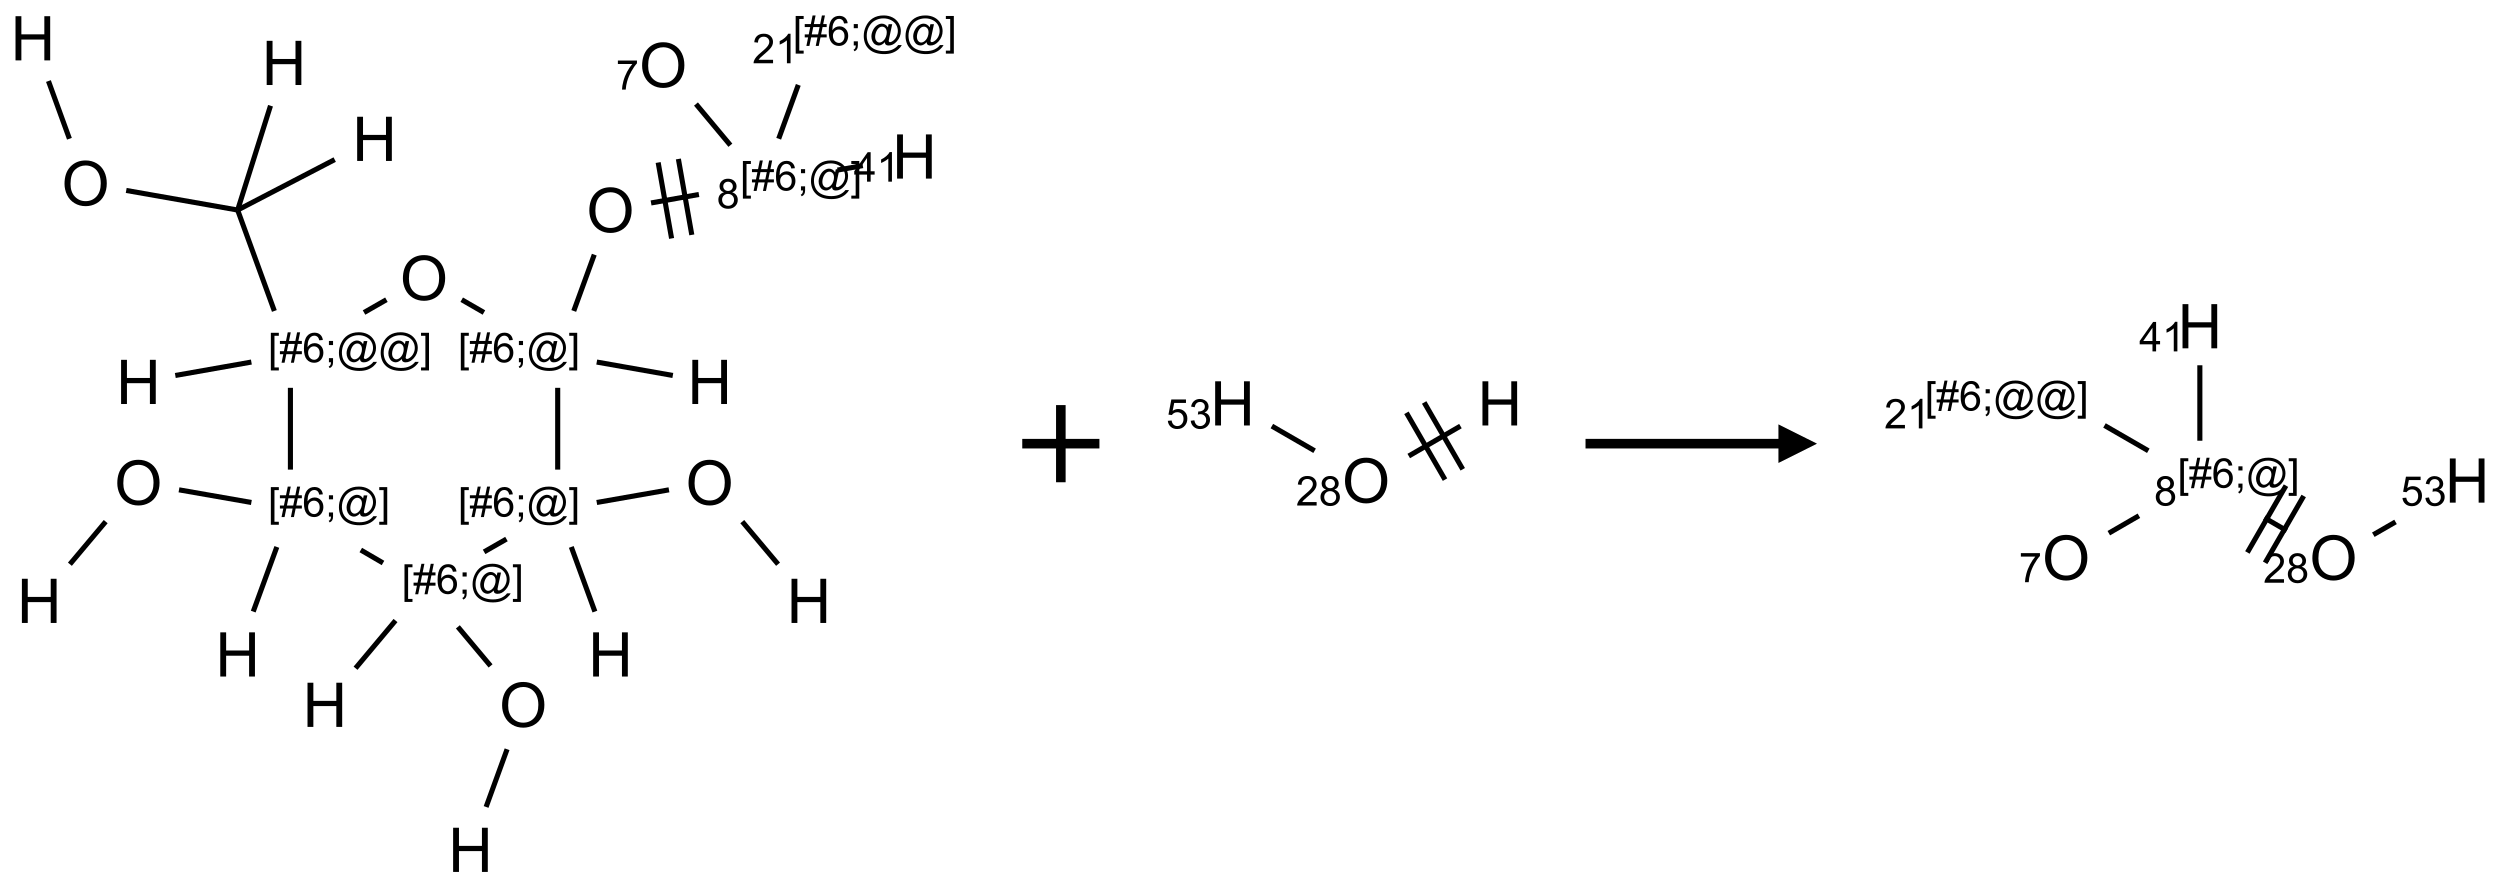 <?xml version="1.0" encoding="UTF-8"?>
<svg xmlns="http://www.w3.org/2000/svg" xmlns:xlink="http://www.w3.org/1999/xlink" width="648" height="230" viewBox="0 0 648 230">
<defs>
<g>
<g id="glyph-0-0">
<path d="M 2 0 L 2 -10 L 10 -10 L 10 0 Z M 2.25 -0.25 L 9.75 -0.25 L 9.75 -9.75 L 2.25 -9.75 Z M 2.25 -0.25 "/>
</g>
<g id="glyph-0-1">
<path d="M 0.773 -5.578 C 0.773 -7.48 1.285 -8.969 2.305 -10.043 C 3.324 -11.117 4.645 -11.656 6.258 -11.656 C 7.316 -11.656 8.27 -11.402 9.117 -10.898 C 9.965 -10.395 10.613 -9.688 11.059 -8.785 C 11.504 -7.883 11.727 -6.855 11.727 -5.711 C 11.727 -4.551 11.492 -3.512 11.023 -2.594 C 10.555 -1.676 9.891 -0.984 9.031 -0.512 C 8.172 -0.039 7.246 0.195 6.25 0.195 C 5.172 0.195 4.207 -0.066 3.359 -0.586 C 2.512 -1.105 1.867 -1.816 1.43 -2.719 C 0.992 -3.621 0.773 -4.574 0.773 -5.578 Z M 2.336 -5.555 C 2.336 -4.176 2.707 -3.086 3.449 -2.293 C 4.191 -1.5 5.121 -1.102 6.242 -1.102 C 7.383 -1.102 8.32 -1.504 9.059 -2.305 C 9.797 -3.105 10.164 -4.246 10.164 -5.719 C 10.164 -6.652 10.008 -7.465 9.691 -8.16 C 9.375 -8.855 8.914 -9.395 8.309 -9.777 C 7.703 -10.16 7.02 -10.352 6.266 -10.352 C 5.191 -10.352 4.27 -9.984 3.496 -9.246 C 2.723 -8.508 2.336 -7.277 2.336 -5.555 Z M 2.336 -5.555 "/>
</g>
<g id="glyph-0-2">
<path d="M 1.281 0 L 1.281 -11.453 L 2.797 -11.453 L 2.797 -6.75 L 8.75 -6.75 L 8.75 -11.453 L 10.266 -11.453 L 10.266 0 L 8.75 0 L 8.75 -5.398 L 2.797 -5.398 L 2.797 0 Z M 1.281 0 "/>
</g>
<g id="glyph-1-0">
<path d="M 1.332 0 L 1.332 -6.668 L 6.668 -6.668 L 6.668 0 Z M 1.5 -0.168 L 6.5 -0.168 L 6.5 -6.5 L 1.5 -6.5 Z M 1.5 -0.168 "/>
</g>
<g id="glyph-1-1">
<path d="M 0.504 -6.637 L 0.504 -7.535 L 5.449 -7.535 L 5.449 -6.809 C 4.961 -6.289 4.48 -5.602 4.004 -4.746 C 3.527 -3.887 3.156 -3.004 2.895 -2.098 C 2.707 -1.461 2.59 -0.762 2.535 0 L 1.574 0 C 1.582 -0.602 1.703 -1.328 1.926 -2.176 C 2.152 -3.027 2.477 -3.848 2.898 -4.637 C 3.32 -5.426 3.77 -6.094 4.246 -6.637 Z M 0.504 -6.637 "/>
</g>
<g id="glyph-1-2">
<path d="M 0.723 2.121 L 0.723 -7.637 L 2.793 -7.637 L 2.793 -6.859 L 1.66 -6.859 L 1.66 1.344 L 2.793 1.344 L 2.793 2.121 Z M 0.723 2.121 "/>
</g>
<g id="glyph-1-3">
<path d="M 0.535 0.129 L 0.988 -2.09 L 0.109 -2.09 L 0.109 -2.863 L 1.145 -2.863 L 1.531 -4.754 L 0.109 -4.754 L 0.109 -5.531 L 1.688 -5.531 L 2.141 -7.766 L 2.922 -7.766 L 2.469 -5.531 L 4.109 -5.531 L 4.562 -7.766 L 5.348 -7.766 L 4.895 -5.531 L 5.797 -5.531 L 5.797 -4.754 L 4.738 -4.754 L 4.348 -2.863 L 5.797 -2.863 L 5.797 -2.09 L 4.191 -2.09 L 3.738 0.129 L 2.957 0.129 L 3.406 -2.09 L 1.77 -2.09 L 1.316 0.129 Z M 1.926 -2.863 L 3.562 -2.863 L 3.953 -4.754 L 2.312 -4.754 Z M 1.926 -2.863 "/>
</g>
<g id="glyph-1-4">
<path d="M 5.309 -5.766 L 4.375 -5.691 C 4.293 -6.059 4.172 -6.328 4.02 -6.496 C 3.766 -6.762 3.453 -6.895 3.082 -6.895 C 2.785 -6.895 2.523 -6.812 2.297 -6.645 C 2 -6.43 1.77 -6.117 1.598 -5.703 C 1.43 -5.289 1.34 -4.703 1.332 -3.938 C 1.559 -4.281 1.836 -4.535 2.16 -4.703 C 2.488 -4.871 2.828 -4.953 3.188 -4.953 C 3.812 -4.953 4.344 -4.723 4.785 -4.262 C 5.223 -3.801 5.441 -3.207 5.441 -2.48 C 5.441 -2 5.34 -1.555 5.133 -1.145 C 4.926 -0.73 4.641 -0.418 4.281 -0.199 C 3.922 0.02 3.512 0.129 3.051 0.129 C 2.27 0.129 1.633 -0.156 1.141 -0.73 C 0.648 -1.305 0.402 -2.254 0.402 -3.574 C 0.402 -5.051 0.672 -6.121 1.219 -6.793 C 1.695 -7.375 2.336 -7.668 3.141 -7.668 C 3.742 -7.668 4.234 -7.5 4.617 -7.16 C 5 -6.824 5.23 -6.359 5.309 -5.766 Z M 1.48 -2.473 C 1.48 -2.152 1.547 -1.844 1.684 -1.547 C 1.82 -1.25 2.016 -1.027 2.262 -0.871 C 2.508 -0.719 2.766 -0.641 3.035 -0.641 C 3.434 -0.641 3.773 -0.801 4.059 -1.121 C 4.344 -1.441 4.484 -1.875 4.484 -2.422 C 4.484 -2.949 4.344 -3.367 4.062 -3.668 C 3.781 -3.973 3.426 -4.125 3 -4.125 C 2.578 -4.125 2.219 -3.973 1.922 -3.668 C 1.625 -3.363 1.48 -2.969 1.48 -2.473 Z M 1.48 -2.473 "/>
</g>
<g id="glyph-1-5">
<path d="M 0.949 -4.465 L 0.949 -5.531 L 2.016 -5.531 L 2.016 -4.465 Z M 0.949 0 L 0.949 -1.066 L 2.016 -1.066 L 2.016 0 C 2.016 0.391 1.945 0.711 1.809 0.949 C 1.668 1.191 1.449 1.379 1.145 1.512 L 0.887 1.109 C 1.082 1.023 1.23 0.895 1.324 0.727 C 1.418 0.559 1.469 0.316 1.48 0 Z M 0.949 0 "/>
</g>
<g id="glyph-1-6">
<path d="M 6.047 -0.848 C 5.82 -0.59 5.57 -0.379 5.289 -0.223 C 5.008 -0.062 4.73 0.016 4.449 0.016 C 4.141 0.016 3.84 -0.074 3.547 -0.254 C 3.254 -0.434 3.02 -0.715 2.836 -1.09 C 2.652 -1.465 2.562 -1.875 2.562 -2.324 C 2.562 -2.875 2.703 -3.43 2.988 -3.98 C 3.27 -4.535 3.621 -4.953 4.043 -5.23 C 4.461 -5.508 4.871 -5.645 5.266 -5.645 C 5.566 -5.645 5.855 -5.566 6.129 -5.41 C 6.402 -5.25 6.641 -5.012 6.84 -4.688 L 7.016 -5.496 L 7.949 -5.496 L 7.199 -2 C 7.094 -1.516 7.043 -1.246 7.043 -1.191 C 7.043 -1.098 7.078 -1.02 7.148 -0.949 C 7.219 -0.883 7.305 -0.848 7.406 -0.848 C 7.59 -0.848 7.832 -0.953 8.129 -1.168 C 8.527 -1.445 8.84 -1.816 9.07 -2.285 C 9.301 -2.75 9.418 -3.234 9.418 -3.73 C 9.418 -4.309 9.27 -4.852 8.973 -5.355 C 8.676 -5.859 8.23 -6.262 7.645 -6.562 C 7.055 -6.863 6.406 -7.016 5.691 -7.016 C 4.879 -7.016 4.137 -6.824 3.465 -6.445 C 2.793 -6.066 2.273 -5.52 1.902 -4.809 C 1.535 -4.098 1.348 -3.34 1.348 -2.527 C 1.348 -1.676 1.535 -0.941 1.902 -0.328 C 2.273 0.285 2.809 0.742 3.508 1.035 C 4.207 1.328 4.984 1.473 5.832 1.473 C 6.742 1.473 7.504 1.32 8.121 1.016 C 8.734 0.711 9.195 0.34 9.5 -0.098 L 10.441 -0.098 C 10.266 0.266 9.961 0.637 9.531 1.016 C 9.102 1.395 8.59 1.695 7.996 1.914 C 7.402 2.133 6.688 2.246 5.848 2.246 C 5.078 2.246 4.367 2.145 3.715 1.949 C 3.066 1.75 2.512 1.453 2.051 1.055 C 1.594 0.656 1.25 0.199 1.016 -0.316 C 0.723 -0.973 0.578 -1.684 0.578 -2.441 C 0.578 -3.289 0.75 -4.098 1.098 -4.863 C 1.523 -5.805 2.125 -6.527 2.902 -7.027 C 3.684 -7.527 4.629 -7.777 5.738 -7.777 C 6.602 -7.777 7.375 -7.602 8.059 -7.246 C 8.746 -6.895 9.285 -6.371 9.684 -5.672 C 10.02 -5.07 10.188 -4.418 10.188 -3.715 C 10.188 -2.707 9.832 -1.812 9.125 -1.031 C 8.492 -0.328 7.801 0.02 7.051 0.02 C 6.812 0.02 6.617 -0.016 6.473 -0.09 C 6.324 -0.16 6.215 -0.266 6.145 -0.402 C 6.102 -0.488 6.066 -0.637 6.047 -0.848 Z M 3.527 -2.262 C 3.527 -1.785 3.641 -1.414 3.863 -1.152 C 4.09 -0.887 4.348 -0.754 4.641 -0.754 C 4.836 -0.754 5.039 -0.812 5.254 -0.93 C 5.469 -1.047 5.676 -1.219 5.871 -1.449 C 6.066 -1.676 6.23 -1.969 6.355 -2.32 C 6.48 -2.672 6.543 -3.027 6.543 -3.379 C 6.543 -3.852 6.426 -4.219 6.191 -4.48 C 5.957 -4.738 5.672 -4.871 5.332 -4.871 C 5.109 -4.871 4.902 -4.812 4.707 -4.699 C 4.512 -4.586 4.32 -4.406 4.137 -4.156 C 3.953 -3.906 3.805 -3.602 3.691 -3.246 C 3.582 -2.887 3.527 -2.559 3.527 -2.262 Z M 3.527 -2.262 "/>
</g>
<g id="glyph-1-7">
<path d="M 2.27 2.121 L 0.203 2.121 L 0.203 1.344 L 1.332 1.344 L 1.332 -6.859 L 0.203 -6.859 L 0.203 -7.637 L 2.27 -7.637 Z M 2.27 2.121 "/>
</g>
<g id="glyph-1-8">
<path d="M 1.887 -4.141 C 1.496 -4.281 1.207 -4.484 1.02 -4.75 C 0.832 -5.016 0.738 -5.328 0.738 -5.699 C 0.738 -6.254 0.938 -6.719 1.34 -7.098 C 1.738 -7.477 2.27 -7.668 2.934 -7.668 C 3.598 -7.668 4.137 -7.473 4.543 -7.086 C 4.949 -6.699 5.152 -6.227 5.152 -5.672 C 5.152 -5.316 5.059 -5.008 4.871 -4.746 C 4.688 -4.484 4.406 -4.281 4.027 -4.141 C 4.496 -3.988 4.852 -3.742 5.098 -3.402 C 5.34 -3.062 5.465 -2.656 5.465 -2.184 C 5.465 -1.531 5.234 -0.98 4.77 -0.535 C 4.309 -0.09 3.703 0.129 2.949 0.129 C 2.195 0.129 1.586 -0.094 1.125 -0.539 C 0.664 -0.984 0.434 -1.543 0.434 -2.207 C 0.434 -2.703 0.559 -3.121 0.809 -3.457 C 1.062 -3.793 1.422 -4.02 1.887 -4.141 Z M 1.699 -5.73 C 1.699 -5.367 1.812 -5.074 2.047 -4.844 C 2.281 -4.613 2.582 -4.5 2.953 -4.5 C 3.312 -4.5 3.609 -4.613 3.84 -4.84 C 4.07 -5.066 4.188 -5.348 4.188 -5.676 C 4.188 -6.02 4.07 -6.309 3.832 -6.543 C 3.594 -6.777 3.297 -6.895 2.941 -6.895 C 2.586 -6.895 2.289 -6.781 2.051 -6.551 C 1.816 -6.324 1.699 -6.047 1.699 -5.73 Z M 1.395 -2.203 C 1.395 -1.938 1.461 -1.676 1.586 -1.426 C 1.711 -1.176 1.902 -0.984 2.152 -0.848 C 2.402 -0.711 2.672 -0.641 2.957 -0.641 C 3.406 -0.641 3.777 -0.785 4.066 -1.074 C 4.359 -1.363 4.504 -1.727 4.504 -2.172 C 4.504 -2.625 4.355 -2.996 4.055 -3.293 C 3.754 -3.586 3.379 -3.734 2.926 -3.734 C 2.484 -3.734 2.121 -3.59 1.832 -3.297 C 1.543 -3.004 1.395 -2.641 1.395 -2.203 Z M 1.395 -2.203 "/>
</g>
<g id="glyph-1-9">
<path d="M 3.449 0 L 3.449 -1.828 L 0.137 -1.828 L 0.137 -2.688 L 3.621 -7.637 L 4.387 -7.637 L 4.387 -2.688 L 5.418 -2.688 L 5.418 -1.828 L 4.387 -1.828 L 4.387 0 Z M 3.449 -2.688 L 3.449 -6.129 L 1.059 -2.688 Z M 3.449 -2.688 "/>
</g>
<g id="glyph-1-10">
<path d="M 3.973 0 L 3.035 0 L 3.035 -5.973 C 2.809 -5.758 2.516 -5.543 2.148 -5.328 C 1.781 -5.113 1.453 -4.953 1.16 -4.844 L 1.16 -5.75 C 1.684 -5.996 2.145 -6.297 2.535 -6.645 C 2.93 -6.996 3.207 -7.336 3.371 -7.668 L 3.973 -7.668 Z M 3.973 0 "/>
</g>
<g id="glyph-1-11">
<path d="M 5.371 -0.902 L 5.371 0 L 0.324 0 C 0.316 -0.227 0.352 -0.441 0.434 -0.652 C 0.562 -0.996 0.766 -1.332 1.051 -1.668 C 1.332 -2 1.742 -2.387 2.277 -2.824 C 3.105 -3.504 3.668 -4.043 3.957 -4.441 C 4.25 -4.84 4.395 -5.215 4.395 -5.566 C 4.395 -5.938 4.262 -6.254 3.996 -6.508 C 3.73 -6.762 3.387 -6.891 2.957 -6.891 C 2.508 -6.891 2.145 -6.754 1.875 -6.484 C 1.605 -6.215 1.469 -5.84 1.465 -5.359 L 0.5 -5.457 C 0.566 -6.176 0.812 -6.727 1.246 -7.102 C 1.676 -7.477 2.254 -7.668 2.98 -7.668 C 3.711 -7.668 4.293 -7.465 4.719 -7.059 C 5.145 -6.652 5.359 -6.148 5.359 -5.547 C 5.359 -5.242 5.297 -4.941 5.172 -4.645 C 5.047 -4.352 4.84 -4.039 4.551 -3.715 C 4.262 -3.387 3.777 -2.938 3.105 -2.371 C 2.543 -1.898 2.18 -1.578 2.02 -1.41 C 1.859 -1.242 1.73 -1.07 1.625 -0.902 Z M 5.371 -0.902 "/>
</g>
<g id="glyph-1-12">
<path d="M 0.441 -2 L 1.426 -2.082 C 1.5 -1.605 1.668 -1.242 1.934 -1.004 C 2.199 -0.762 2.52 -0.641 2.895 -0.641 C 3.348 -0.641 3.73 -0.812 4.043 -1.152 C 4.355 -1.492 4.512 -1.941 4.512 -2.504 C 4.512 -3.039 4.359 -3.461 4.059 -3.77 C 3.758 -4.078 3.367 -4.234 2.879 -4.234 C 2.578 -4.234 2.305 -4.164 2.062 -4.027 C 1.82 -3.891 1.629 -3.715 1.488 -3.496 L 0.609 -3.609 L 1.348 -7.531 L 5.145 -7.531 L 5.145 -6.637 L 2.098 -6.637 L 1.688 -4.582 C 2.145 -4.902 2.625 -5.062 3.129 -5.062 C 3.797 -5.062 4.359 -4.832 4.816 -4.371 C 5.277 -3.91 5.504 -3.312 5.504 -2.59 C 5.504 -1.898 5.305 -1.301 4.902 -0.797 C 4.41 -0.18 3.742 0.129 2.895 0.129 C 2.199 0.129 1.633 -0.062 1.195 -0.453 C 0.758 -0.844 0.504 -1.359 0.441 -2 Z M 0.441 -2 "/>
</g>
<g id="glyph-1-13">
<path d="M 0.449 -2.016 L 1.387 -2.141 C 1.492 -1.609 1.676 -1.227 1.934 -0.992 C 2.191 -0.758 2.508 -0.641 2.879 -0.641 C 3.32 -0.641 3.695 -0.793 3.996 -1.098 C 4.301 -1.402 4.453 -1.781 4.453 -2.234 C 4.453 -2.664 4.312 -3.02 4.031 -3.301 C 3.75 -3.578 3.391 -3.719 2.957 -3.719 C 2.781 -3.719 2.562 -3.684 2.297 -3.613 L 2.402 -4.438 C 2.465 -4.43 2.516 -4.426 2.551 -4.426 C 2.949 -4.426 3.312 -4.531 3.629 -4.738 C 3.949 -4.949 4.109 -5.27 4.109 -5.703 C 4.109 -6.047 3.992 -6.332 3.762 -6.559 C 3.527 -6.785 3.227 -6.895 2.859 -6.895 C 2.496 -6.895 2.191 -6.781 1.949 -6.551 C 1.707 -6.324 1.547 -5.98 1.48 -5.52 L 0.543 -5.688 C 0.656 -6.316 0.918 -6.805 1.324 -7.148 C 1.73 -7.492 2.234 -7.668 2.84 -7.668 C 3.254 -7.668 3.641 -7.578 3.988 -7.398 C 4.34 -7.219 4.609 -6.977 4.793 -6.668 C 4.98 -6.359 5.074 -6.031 5.074 -5.684 C 5.074 -5.352 4.984 -5.051 4.809 -4.781 C 4.629 -4.512 4.367 -4.297 4.02 -4.137 C 4.473 -4.031 4.824 -3.816 5.074 -3.488 C 5.324 -3.16 5.449 -2.75 5.449 -2.254 C 5.449 -1.59 5.203 -1.023 4.719 -0.559 C 4.234 -0.098 3.617 0.137 2.875 0.137 C 2.203 0.137 1.648 -0.062 1.207 -0.465 C 0.762 -0.863 0.512 -1.379 0.449 -2.016 Z M 0.449 -2.016 "/>
</g>
</g>
</defs>
<path fill="none" stroke-width="0.033" stroke-linecap="butt" stroke-linejoin="miter" stroke="rgb(0%, 0%, 0%)" stroke-opacity="1" stroke-miterlimit="10" d="M 4.297 0.426 L 4.52 0.693 " transform="matrix(40, 0, 0, 40, 8.516, 9.924)"/>
<path fill="none" stroke-width="0.033" stroke-linecap="butt" stroke-linejoin="miter" stroke="rgb(0%, 0%, 0%)" stroke-opacity="1" stroke-miterlimit="10" d="M 4.316 1.012 L 4.006 1.067 " transform="matrix(40, 0, 0, 40, 8.516, 9.924)"/>
<path fill="none" stroke-width="0.033" stroke-linecap="butt" stroke-linejoin="miter" stroke="rgb(0%, 0%, 0%)" stroke-opacity="1" stroke-miterlimit="10" d="M 4.052 0.805 L 4.139 1.297 " transform="matrix(40, 0, 0, 40, 8.516, 9.924)"/>
<path fill="none" stroke-width="0.033" stroke-linecap="butt" stroke-linejoin="miter" stroke="rgb(0%, 0%, 0%)" stroke-opacity="1" stroke-miterlimit="10" d="M 4.183 0.782 L 4.27 1.274 " transform="matrix(40, 0, 0, 40, 8.516, 9.924)"/>
<path fill="none" stroke-width="0.033" stroke-linecap="butt" stroke-linejoin="miter" stroke="rgb(0%, 0%, 0%)" stroke-opacity="1" stroke-miterlimit="10" d="M 3.638 1.402 L 3.505 1.767 " transform="matrix(40, 0, 0, 40, 8.516, 9.924)"/>
<path fill="none" stroke-width="0.033" stroke-linecap="butt" stroke-linejoin="miter" stroke="rgb(0%, 0%, 0%)" stroke-opacity="1" stroke-miterlimit="10" d="M 3.654 2.098 L 4.147 2.185 " transform="matrix(40, 0, 0, 40, 8.516, 9.924)"/>
<path fill="none" stroke-width="0.033" stroke-linecap="butt" stroke-linejoin="miter" stroke="rgb(0%, 0%, 0%)" stroke-opacity="1" stroke-miterlimit="10" d="M 2.923 1.777 L 2.779 1.694 " transform="matrix(40, 0, 0, 40, 8.516, 9.924)"/>
<path fill="none" stroke-width="0.033" stroke-linecap="butt" stroke-linejoin="miter" stroke="rgb(0%, 0%, 0%)" stroke-opacity="1" stroke-miterlimit="10" d="M 2.291 1.694 L 2.146 1.777 " transform="matrix(40, 0, 0, 40, 8.516, 9.924)"/>
<path fill="none" stroke-width="0.033" stroke-linecap="butt" stroke-linejoin="miter" stroke="rgb(0%, 0%, 0%)" stroke-opacity="1" stroke-miterlimit="10" d="M 1.565 1.767 L 1.327 1.113 " transform="matrix(40, 0, 0, 40, 8.516, 9.924)"/>
<path fill="none" stroke-width="0.033" stroke-linecap="butt" stroke-linejoin="miter" stroke="rgb(0%, 0%, 0%)" stroke-opacity="1" stroke-miterlimit="10" d="M 1.327 1.113 L 0.605 0.986 " transform="matrix(40, 0, 0, 40, 8.516, 9.924)"/>
<path fill="none" stroke-width="0.033" stroke-linecap="butt" stroke-linejoin="miter" stroke="rgb(0%, 0%, 0%)" stroke-opacity="1" stroke-miterlimit="10" d="M 0.237 0.651 L 0.101 0.277 " transform="matrix(40, 0, 0, 40, 8.516, 9.924)"/>
<path fill="none" stroke-width="0.033" stroke-linecap="butt" stroke-linejoin="miter" stroke="rgb(0%, 0%, 0%)" stroke-opacity="1" stroke-miterlimit="10" d="M 1.327 1.113 L 1.54 0.437 " transform="matrix(40, 0, 0, 40, 8.516, 9.924)"/>
<path fill="none" stroke-width="0.033" stroke-linecap="butt" stroke-linejoin="miter" stroke="rgb(0%, 0%, 0%)" stroke-opacity="1" stroke-miterlimit="10" d="M 1.327 1.113 L 1.956 0.786 " transform="matrix(40, 0, 0, 40, 8.516, 9.924)"/>
<path fill="none" stroke-width="0.033" stroke-linecap="butt" stroke-linejoin="miter" stroke="rgb(0%, 0%, 0%)" stroke-opacity="1" stroke-miterlimit="10" d="M 1.416 2.098 L 0.923 2.185 " transform="matrix(40, 0, 0, 40, 8.516, 9.924)"/>
<path fill="none" stroke-width="0.033" stroke-linecap="butt" stroke-linejoin="miter" stroke="rgb(0%, 0%, 0%)" stroke-opacity="1" stroke-miterlimit="10" d="M 1.669 2.265 L 1.669 2.795 " transform="matrix(40, 0, 0, 40, 8.516, 9.924)"/>
<path fill="none" stroke-width="0.033" stroke-linecap="butt" stroke-linejoin="miter" stroke="rgb(0%, 0%, 0%)" stroke-opacity="1" stroke-miterlimit="10" d="M 1.416 3.008 L 0.947 2.926 " transform="matrix(40, 0, 0, 40, 8.516, 9.924)"/>
<path fill="none" stroke-width="0.033" stroke-linecap="butt" stroke-linejoin="miter" stroke="rgb(0%, 0%, 0%)" stroke-opacity="1" stroke-miterlimit="10" d="M 0.472 3.132 L 0.24 3.408 " transform="matrix(40, 0, 0, 40, 8.516, 9.924)"/>
<path fill="none" stroke-width="0.033" stroke-linecap="butt" stroke-linejoin="miter" stroke="rgb(0%, 0%, 0%)" stroke-opacity="1" stroke-miterlimit="10" d="M 1.581 3.296 L 1.428 3.715 " transform="matrix(40, 0, 0, 40, 8.516, 9.924)"/>
<path fill="none" stroke-width="0.033" stroke-linecap="butt" stroke-linejoin="miter" stroke="rgb(0%, 0%, 0%)" stroke-opacity="1" stroke-miterlimit="10" d="M 2.125 3.316 L 2.269 3.4 " transform="matrix(40, 0, 0, 40, 8.516, 9.924)"/>
<path fill="none" stroke-width="0.033" stroke-linecap="butt" stroke-linejoin="miter" stroke="rgb(0%, 0%, 0%)" stroke-opacity="1" stroke-miterlimit="10" d="M 2.754 3.814 L 2.966 4.067 " transform="matrix(40, 0, 0, 40, 8.516, 9.924)"/>
<path fill="none" stroke-width="0.033" stroke-linecap="butt" stroke-linejoin="miter" stroke="rgb(0%, 0%, 0%)" stroke-opacity="1" stroke-miterlimit="10" d="M 3.073 4.607 L 2.937 4.981 " transform="matrix(40, 0, 0, 40, 8.516, 9.924)"/>
<path fill="none" stroke-width="0.033" stroke-linecap="butt" stroke-linejoin="miter" stroke="rgb(0%, 0%, 0%)" stroke-opacity="1" stroke-miterlimit="10" d="M 2.35 3.773 L 2.091 4.082 " transform="matrix(40, 0, 0, 40, 8.516, 9.924)"/>
<path fill="none" stroke-width="0.033" stroke-linecap="butt" stroke-linejoin="miter" stroke="rgb(0%, 0%, 0%)" stroke-opacity="1" stroke-miterlimit="10" d="M 2.924 3.328 L 3.069 3.245 " transform="matrix(40, 0, 0, 40, 8.516, 9.924)"/>
<path fill="none" stroke-width="0.033" stroke-linecap="butt" stroke-linejoin="miter" stroke="rgb(0%, 0%, 0%)" stroke-opacity="1" stroke-miterlimit="10" d="M 3.401 2.795 L 3.401 2.265 " transform="matrix(40, 0, 0, 40, 8.516, 9.924)"/>
<path fill="none" stroke-width="0.033" stroke-linecap="butt" stroke-linejoin="miter" stroke="rgb(0%, 0%, 0%)" stroke-opacity="1" stroke-miterlimit="10" d="M 3.654 3.008 L 4.122 2.926 " transform="matrix(40, 0, 0, 40, 8.516, 9.924)"/>
<path fill="none" stroke-width="0.033" stroke-linecap="butt" stroke-linejoin="miter" stroke="rgb(0%, 0%, 0%)" stroke-opacity="1" stroke-miterlimit="10" d="M 4.597 3.132 L 4.829 3.408 " transform="matrix(40, 0, 0, 40, 8.516, 9.924)"/>
<path fill="none" stroke-width="0.033" stroke-linecap="butt" stroke-linejoin="miter" stroke="rgb(0%, 0%, 0%)" stroke-opacity="1" stroke-miterlimit="10" d="M 3.489 3.296 L 3.642 3.715 " transform="matrix(40, 0, 0, 40, 8.516, 9.924)"/>
<path fill="none" stroke-width="0.033" stroke-linecap="butt" stroke-linejoin="miter" stroke="rgb(0%, 0%, 0%)" stroke-opacity="1" stroke-miterlimit="10" d="M 5.214 0.854 L 5.378 0.825 " transform="matrix(40, 0, 0, 40, 8.516, 9.924)"/>
<path fill="none" stroke-width="0.033" stroke-linecap="butt" stroke-linejoin="miter" stroke="rgb(0%, 0%, 0%)" stroke-opacity="1" stroke-miterlimit="10" d="M 4.833 0.651 L 4.96 0.302 " transform="matrix(40, 0, 0, 40, 8.516, 9.924)"/>
<g fill="rgb(0%, 0%, 0%)" fill-opacity="1">
<use xlink:href="#glyph-0-1" x="165.664" y="22.602"/>
</g>
<g fill="rgb(0%, 0%, 0%)" fill-opacity="1">
<use xlink:href="#glyph-1-1" x="159.652" y="23.223"/>
</g>
<g fill="rgb(0%, 0%, 0%)" fill-opacity="1">
<use xlink:href="#glyph-1-2" x="191.836" y="49.363"/>
<use xlink:href="#glyph-1-3" x="194.799" y="49.363"/>
<use xlink:href="#glyph-1-4" x="200.732" y="49.363"/>
<use xlink:href="#glyph-1-5" x="206.664" y="49.363"/>
<use xlink:href="#glyph-1-6" x="209.628" y="49.363"/>
<use xlink:href="#glyph-1-7" x="220.456" y="49.363"/>
</g>
<g fill="rgb(0%, 0%, 0%)" fill-opacity="1">
<use xlink:href="#glyph-1-8" x="185.766" y="53.992"/>
</g>
<g fill="rgb(0%, 0%, 0%)" fill-opacity="1">
<use xlink:href="#glyph-0-1" x="151.984" y="60.188"/>
</g>
<g fill="rgb(0%, 0%, 0%)" fill-opacity="1">
<use xlink:href="#glyph-1-2" x="118.723" y="93.898"/>
<use xlink:href="#glyph-1-3" x="121.686" y="93.898"/>
<use xlink:href="#glyph-1-4" x="127.618" y="93.898"/>
<use xlink:href="#glyph-1-5" x="133.551" y="93.898"/>
<use xlink:href="#glyph-1-6" x="136.514" y="93.898"/>
<use xlink:href="#glyph-1-7" x="147.342" y="93.898"/>
</g>
<g fill="rgb(0%, 0%, 0%)" fill-opacity="1">
<use xlink:href="#glyph-0-2" x="178.172" y="104.719"/>
</g>
<g fill="rgb(0%, 0%, 0%)" fill-opacity="1">
<use xlink:href="#glyph-0-1" x="103.66" y="77.777"/>
</g>
<g fill="rgb(0%, 0%, 0%)" fill-opacity="1">
<use xlink:href="#glyph-1-2" x="69.48" y="93.898"/>
<use xlink:href="#glyph-1-3" x="72.444" y="93.898"/>
<use xlink:href="#glyph-1-4" x="78.376" y="93.898"/>
<use xlink:href="#glyph-1-5" x="84.309" y="93.898"/>
<use xlink:href="#glyph-1-6" x="87.272" y="93.898"/>
<use xlink:href="#glyph-1-6" x="98.1" y="93.898"/>
<use xlink:href="#glyph-1-7" x="108.928" y="93.898"/>
</g>
<g fill="rgb(0%, 0%, 0%)" fill-opacity="1">
<use xlink:href="#glyph-0-1" x="15.949" y="53.242"/>
</g>
<g fill="rgb(0%, 0%, 0%)" fill-opacity="1">
<use xlink:href="#glyph-0-2" x="2.742" y="15.652"/>
</g>
<g fill="rgb(0%, 0%, 0%)" fill-opacity="1">
<use xlink:href="#glyph-0-2" x="67.844" y="22.035"/>
</g>
<g fill="rgb(0%, 0%, 0%)" fill-opacity="1">
<use xlink:href="#glyph-0-2" x="91.297" y="41.715"/>
</g>
<g fill="rgb(0%, 0%, 0%)" fill-opacity="1">
<use xlink:href="#glyph-0-2" x="30.105" y="104.719"/>
</g>
<g fill="rgb(0%, 0%, 0%)" fill-opacity="1">
<use xlink:href="#glyph-1-2" x="69.48" y="133.898"/>
<use xlink:href="#glyph-1-3" x="72.444" y="133.898"/>
<use xlink:href="#glyph-1-4" x="78.376" y="133.898"/>
<use xlink:href="#glyph-1-5" x="84.309" y="133.898"/>
<use xlink:href="#glyph-1-6" x="87.272" y="133.898"/>
<use xlink:href="#glyph-1-7" x="98.1" y="133.898"/>
</g>
<g fill="rgb(0%, 0%, 0%)" fill-opacity="1">
<use xlink:href="#glyph-0-1" x="29.629" y="130.832"/>
</g>
<g fill="rgb(0%, 0%, 0%)" fill-opacity="1">
<use xlink:href="#glyph-0-2" x="4.395" y="161.469"/>
</g>
<g fill="rgb(0%, 0%, 0%)" fill-opacity="1">
<use xlink:href="#glyph-0-2" x="55.816" y="175.359"/>
</g>
<g fill="rgb(0%, 0%, 0%)" fill-opacity="1">
<use xlink:href="#glyph-1-2" x="104.121" y="153.898"/>
<use xlink:href="#glyph-1-3" x="107.085" y="153.898"/>
<use xlink:href="#glyph-1-4" x="113.017" y="153.898"/>
<use xlink:href="#glyph-1-5" x="118.949" y="153.898"/>
<use xlink:href="#glyph-1-6" x="121.913" y="153.898"/>
<use xlink:href="#glyph-1-7" x="132.741" y="153.898"/>
</g>
<g fill="rgb(0%, 0%, 0%)" fill-opacity="1">
<use xlink:href="#glyph-0-1" x="129.375" y="188.418"/>
</g>
<g fill="rgb(0%, 0%, 0%)" fill-opacity="1">
<use xlink:href="#glyph-0-2" x="116.168" y="226.004"/>
</g>
<g fill="rgb(0%, 0%, 0%)" fill-opacity="1">
<use xlink:href="#glyph-0-2" x="78.426" y="188.414"/>
</g>
<g fill="rgb(0%, 0%, 0%)" fill-opacity="1">
<use xlink:href="#glyph-1-2" x="118.723" y="133.898"/>
<use xlink:href="#glyph-1-3" x="121.686" y="133.898"/>
<use xlink:href="#glyph-1-4" x="127.618" y="133.898"/>
<use xlink:href="#glyph-1-5" x="133.551" y="133.898"/>
<use xlink:href="#glyph-1-6" x="136.514" y="133.898"/>
<use xlink:href="#glyph-1-7" x="147.342" y="133.898"/>
</g>
<g fill="rgb(0%, 0%, 0%)" fill-opacity="1">
<use xlink:href="#glyph-0-1" x="177.695" y="130.832"/>
</g>
<g fill="rgb(0%, 0%, 0%)" fill-opacity="1">
<use xlink:href="#glyph-0-2" x="203.883" y="161.469"/>
</g>
<g fill="rgb(0%, 0%, 0%)" fill-opacity="1">
<use xlink:href="#glyph-0-2" x="152.461" y="175.359"/>
</g>
<g fill="rgb(0%, 0%, 0%)" fill-opacity="1">
<use xlink:href="#glyph-0-2" x="231.246" y="46.293"/>
</g>
<g fill="rgb(0%, 0%, 0%)" fill-opacity="1">
<use xlink:href="#glyph-1-9" x="221.285" y="47.086"/>
<use xlink:href="#glyph-1-10" x="227.217" y="47.086"/>
</g>
<g fill="rgb(0%, 0%, 0%)" fill-opacity="1">
<use xlink:href="#glyph-1-2" x="205.516" y="11.777"/>
<use xlink:href="#glyph-1-3" x="208.479" y="11.777"/>
<use xlink:href="#glyph-1-4" x="214.411" y="11.777"/>
<use xlink:href="#glyph-1-5" x="220.344" y="11.777"/>
<use xlink:href="#glyph-1-6" x="223.307" y="11.777"/>
<use xlink:href="#glyph-1-6" x="234.135" y="11.777"/>
<use xlink:href="#glyph-1-7" x="244.964" y="11.777"/>
</g>
<g fill="rgb(0%, 0%, 0%)" fill-opacity="1">
<use xlink:href="#glyph-1-11" x="195.004" y="16.406"/>
<use xlink:href="#glyph-1-10" x="200.936" y="16.406"/>
</g>
<path fill="none" stroke-width="0.062" stroke-linecap="butt" stroke-linejoin="miter" stroke="rgb(0%, 0%, 0%)" stroke-opacity="1" stroke-miterlimit="10" d="M -0 0 L 0.5 0 M 0.25 -0.25 L 0.25 0.25 " transform="matrix(40, 0, 0, 40, 264.969, 115)"/>
<path fill="none" stroke-width="0.033" stroke-linecap="butt" stroke-linejoin="miter" stroke="rgb(0%, 0%, 0%)" stroke-opacity="1" stroke-miterlimit="10" d="M 0.532 0.307 L 0.255 0.147 " transform="matrix(40, 0, 0, 40, 319.465, 104.559)"/>
<path fill="none" stroke-width="0.033" stroke-linecap="butt" stroke-linejoin="miter" stroke="rgb(0%, 0%, 0%)" stroke-opacity="1" stroke-miterlimit="10" d="M 1.142 0.341 L 1.477 0.147 " transform="matrix(40, 0, 0, 40, 319.465, 104.559)"/>
<path fill="none" stroke-width="0.033" stroke-linecap="butt" stroke-linejoin="miter" stroke="rgb(0%, 0%, 0%)" stroke-opacity="1" stroke-miterlimit="10" d="M 1.492 0.427 L 1.242 -0.006 " transform="matrix(40, 0, 0, 40, 319.465, 104.559)"/>
<path fill="none" stroke-width="0.033" stroke-linecap="butt" stroke-linejoin="miter" stroke="rgb(0%, 0%, 0%)" stroke-opacity="1" stroke-miterlimit="10" d="M 1.377 0.494 L 1.127 0.061 " transform="matrix(40, 0, 0, 40, 319.465, 104.559)"/>
<g fill="rgb(0%, 0%, 0%)" fill-opacity="1">
<use xlink:href="#glyph-0-1" x="347.855" y="130.289"/>
</g>
<g fill="rgb(0%, 0%, 0%)" fill-opacity="1">
<use xlink:href="#glyph-1-11" x="335.902" y="131.039"/>
<use xlink:href="#glyph-1-8" x="341.835" y="131.039"/>
</g>
<g fill="rgb(0%, 0%, 0%)" fill-opacity="1">
<use xlink:href="#glyph-0-2" x="313.691" y="110.285"/>
</g>
<g fill="rgb(0%, 0%, 0%)" fill-opacity="1">
<use xlink:href="#glyph-1-12" x="302.258" y="111.078"/>
<use xlink:href="#glyph-1-13" x="308.19" y="111.078"/>
</g>
<g fill="rgb(0%, 0%, 0%)" fill-opacity="1">
<use xlink:href="#glyph-0-2" x="382.973" y="110.285"/>
</g>
<path fill-rule="nonzero" fill="rgb(0%, 0%, 0%)" fill-opacity="1" d="M 410.969 116.25 L 460.969 116.25 L 460.969 120 L 470.969 115 L 460.969 110 L 460.969 113.75 L 410.969 113.75 "/>
<path fill="none" stroke-width="0.033" stroke-linecap="butt" stroke-linejoin="miter" stroke="rgb(0%, 0%, 0%)" stroke-opacity="1" stroke-miterlimit="10" d="M 0.276 1.341 L 0.471 1.228 " transform="matrix(40, 0, 0, 40, 535.562, 84.559)"/>
<path fill="none" stroke-width="0.033" stroke-linecap="butt" stroke-linejoin="miter" stroke="rgb(0%, 0%, 0%)" stroke-opacity="1" stroke-miterlimit="10" d="M 1.284 1.241 L 1.429 1.325 " transform="matrix(40, 0, 0, 40, 535.562, 84.559)"/>
<path fill="none" stroke-width="0.033" stroke-linecap="butt" stroke-linejoin="miter" stroke="rgb(0%, 0%, 0%)" stroke-opacity="1" stroke-miterlimit="10" d="M 1.289 1.533 L 1.539 1.1 " transform="matrix(40, 0, 0, 40, 535.562, 84.559)"/>
<path fill="none" stroke-width="0.033" stroke-linecap="butt" stroke-linejoin="miter" stroke="rgb(0%, 0%, 0%)" stroke-opacity="1" stroke-miterlimit="10" d="M 1.174 1.466 L 1.424 1.033 " transform="matrix(40, 0, 0, 40, 535.562, 84.559)"/>
<path fill="none" stroke-width="0.033" stroke-linecap="butt" stroke-linejoin="miter" stroke="rgb(0%, 0%, 0%)" stroke-opacity="1" stroke-miterlimit="10" d="M 1.99 1.351 L 2.134 1.268 " transform="matrix(40, 0, 0, 40, 535.562, 84.559)"/>
<path fill="none" stroke-width="0.033" stroke-linecap="butt" stroke-linejoin="miter" stroke="rgb(0%, 0%, 0%)" stroke-opacity="1" stroke-miterlimit="10" d="M 0.866 0.742 L 0.866 0.253 " transform="matrix(40, 0, 0, 40, 535.562, 84.559)"/>
<path fill="none" stroke-width="0.033" stroke-linecap="butt" stroke-linejoin="miter" stroke="rgb(0%, 0%, 0%)" stroke-opacity="1" stroke-miterlimit="10" d="M 0.532 0.807 L 0.248 0.643 " transform="matrix(40, 0, 0, 40, 535.562, 84.559)"/>
<g fill="rgb(0%, 0%, 0%)" fill-opacity="1">
<use xlink:href="#glyph-0-1" x="529.312" y="150.289"/>
</g>
<g fill="rgb(0%, 0%, 0%)" fill-opacity="1">
<use xlink:href="#glyph-1-1" x="523.305" y="150.91"/>
</g>
<g fill="rgb(0%, 0%, 0%)" fill-opacity="1">
<use xlink:href="#glyph-1-2" x="564.414" y="126.41"/>
<use xlink:href="#glyph-1-3" x="567.378" y="126.41"/>
<use xlink:href="#glyph-1-4" x="573.31" y="126.41"/>
<use xlink:href="#glyph-1-5" x="579.242" y="126.41"/>
<use xlink:href="#glyph-1-6" x="582.206" y="126.41"/>
<use xlink:href="#glyph-1-7" x="593.034" y="126.41"/>
</g>
<g fill="rgb(0%, 0%, 0%)" fill-opacity="1">
<use xlink:href="#glyph-1-8" x="558.344" y="131.039"/>
</g>
<g fill="rgb(0%, 0%, 0%)" fill-opacity="1">
<use xlink:href="#glyph-0-1" x="598.594" y="150.289"/>
</g>
<g fill="rgb(0%, 0%, 0%)" fill-opacity="1">
<use xlink:href="#glyph-1-11" x="586.641" y="151.039"/>
<use xlink:href="#glyph-1-8" x="592.573" y="151.039"/>
</g>
<g fill="rgb(0%, 0%, 0%)" fill-opacity="1">
<use xlink:href="#glyph-0-2" x="633.715" y="130.285"/>
</g>
<g fill="rgb(0%, 0%, 0%)" fill-opacity="1">
<use xlink:href="#glyph-1-12" x="622.277" y="131.078"/>
<use xlink:href="#glyph-1-13" x="628.21" y="131.078"/>
</g>
<g fill="rgb(0%, 0%, 0%)" fill-opacity="1">
<use xlink:href="#glyph-0-2" x="564.43" y="90.285"/>
</g>
<g fill="rgb(0%, 0%, 0%)" fill-opacity="1">
<use xlink:href="#glyph-1-9" x="554.473" y="91.078"/>
<use xlink:href="#glyph-1-10" x="560.405" y="91.078"/>
</g>
<g fill="rgb(0%, 0%, 0%)" fill-opacity="1">
<use xlink:href="#glyph-1-2" x="498.906" y="106.41"/>
<use xlink:href="#glyph-1-3" x="501.87" y="106.41"/>
<use xlink:href="#glyph-1-4" x="507.802" y="106.41"/>
<use xlink:href="#glyph-1-5" x="513.734" y="106.41"/>
<use xlink:href="#glyph-1-6" x="516.698" y="106.41"/>
<use xlink:href="#glyph-1-6" x="527.526" y="106.41"/>
<use xlink:href="#glyph-1-7" x="538.354" y="106.41"/>
</g>
<g fill="rgb(0%, 0%, 0%)" fill-opacity="1">
<use xlink:href="#glyph-1-11" x="488.391" y="111.039"/>
<use xlink:href="#glyph-1-10" x="494.323" y="111.039"/>
</g>
</svg>
